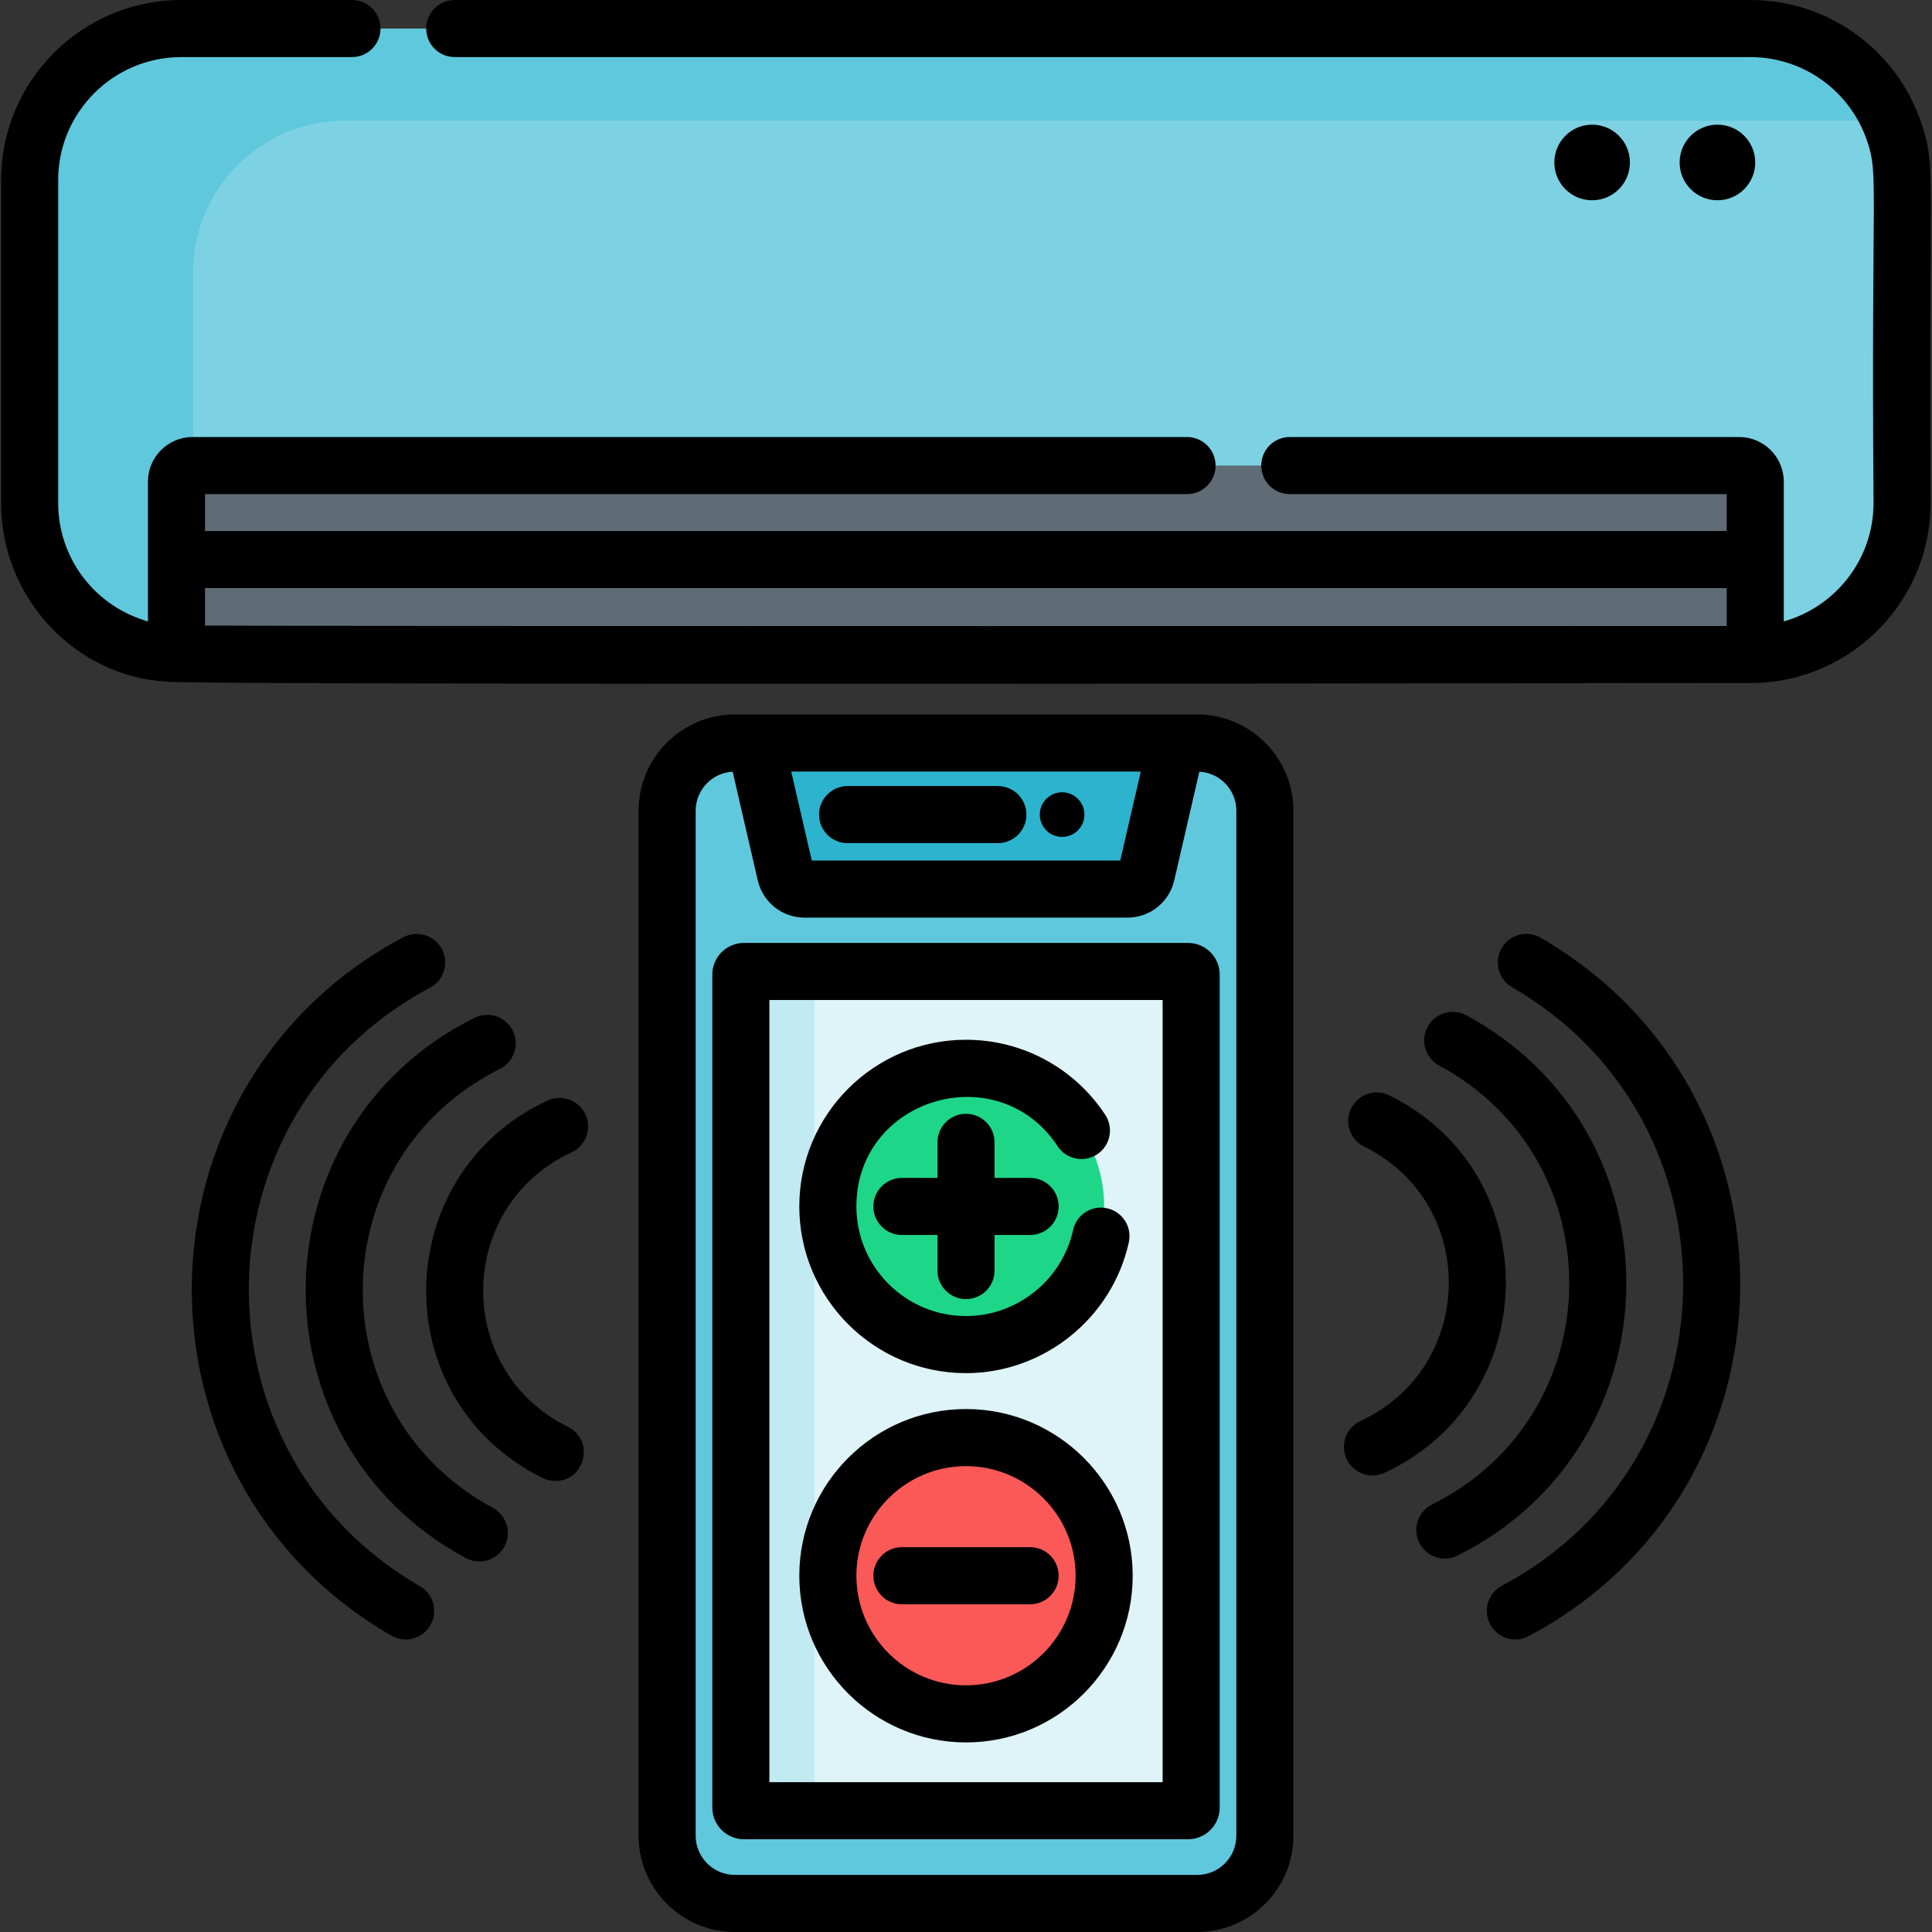 <?xml version="1.0" encoding="iso-8859-1"?>
<!-- Generator: Adobe Illustrator 19.0.0, SVG Export Plug-In . SVG Version: 6.00 Build 0)  -->
<svg version="1.1" id="Layer_1" xmlns="http://www.w3.org/2000/svg" xmlns:xlink="http://www.w3.org/1999/xlink" x="0px" y="0px"
	 viewBox="0 0 507.666 507.666" style="enable-background:new 0 0 507.666 507.666;" xml:space="preserve">
<rect x="0" y="0" width="507.666" height="507.666" fill="#333333" stroke="none"/>
<g>
	<path style="fill:#60C8DD;" d="M499.804,132.163c0,22.04-18.06,39.84-39.84,39.84h-13.8l-372,0.05c-8.72-0.04-15.27-0.1-20.24-0.18
		c-5.25-0.07-8.73-0.18-11.12-0.32c-16.79-0.97-35.02-17.24-35.02-39.39v-84.83c0-21.91,17.93-39.83,39.84-39.83h412.34
		c16.37,0,30.53,10.01,36.62,24.19c0.43,0.98,0.81,1.97,1.15,2.99C501.354,45.343,499.144,46.203,499.804,132.163z"/>
	<path style="fill:#7CD2E3;" d="M499.804,132.163c0,22.04-18.06,39.84-39.84,39.84h-13.8l-372,0.05c-8.72-0.04-15.27-0.1-20.24-0.18
		c-2.01-4.7-3.18-9.92-3.18-15.52v-84.83c0-21.91,17.93-39.83,39.84-39.83h406c0.43,0.98,0.81,1.97,1.15,2.99
		C501.354,45.343,499.144,46.203,499.804,132.163z"/>
	<path style="fill:#5F6C75;" d="M461.224,126.563v45.42c-1.19,0.03-413.56,0.03-414.85,0v-45.42c0-2.33,1.89-4.23,4.23-4.23h406.39
		C459.324,122.333,461.224,124.233,461.224,126.563z"/>
	<path style="fill:#60C8DD;" d="M332.367,482.374c0,9.827-7.966,17.793-17.793,17.793H193.093c-9.827,0-17.793-7.966-17.793-17.793
		V213.029c0-9.827,7.966-17.793,17.793-17.793h121.481c9.827,0,17.793,7.966,17.793,17.793V482.374z"/>
	<path style="fill:#2CB3CD;" d="M248.505,195.236h-20.314h-29.716l7.942,34.386c0.541,2.344,2.629,4.004,5.035,4.004h84.764
		c2.406,0,4.493-1.66,5.035-4.004l7.942-34.386H248.505z"/>
	<path style="fill:#C2EAF2;" d="M313.002,259.524v212.023c0,2.348-1.906,4.254-4.254,4.254H198.925
		c-2.348,0-4.254-1.906-4.254-4.254V259.524c0-2.348,1.906-4.254,4.254-4.254h109.823
		C311.096,255.27,313.002,257.175,313.002,259.524z"/>
	<path style="fill:#DEF4F8;" d="M313.002,259.524v212.023c0,2.348-1.906,4.254-4.254,4.254h-90.441
		c-2.348,0-4.254-1.906-4.254-4.254V259.524c0-2.348,1.906-4.254,4.254-4.254h90.441
		C311.096,255.27,313.002,257.175,313.002,259.524z"/>
	<circle style="fill:#1ED688;" cx="253.834" cy="317.016" r="36.301"/>
	<circle style="fill:#FB5858;" cx="253.834" cy="414.051" r="36.301"/>
	<g>
		<path d="M504.843,32.284C498.333,12.974,480.298,0,459.966,0H119.491c-4.142,0-7.5,3.358-7.5,7.5s3.358,7.5,7.5,7.5h340.475
			c13.889,0,26.211,8.872,30.668,22.09c3.073,9.058,1.025,10.531,1.672,95.07c0,14.799-9.995,27.299-23.587,31.126v-36.722
			c0-6.467-5.262-11.729-11.729-11.729H338.912c-4.143,0-7.5,3.358-7.5,7.5s3.357,7.5,7.5,7.5h114.808v9.7H53.874v-9.7h258.038
			c4.143,0,7.5-3.358,7.5-7.5s-3.357-7.5-7.5-7.5H50.603c-6.467,0-11.729,5.261-11.729,11.729v36.781
			c-0.338-0.129-0.708-0.264-1.155-0.41c-13.417-4.349-22.433-16.716-22.433-30.775V47.33c0-17.827,14.508-32.33,32.34-32.33h44.865
			c4.142,0,7.5-3.358,7.5-7.5S96.633,0,92.491,0H47.627C21.523,0,0.287,21.232,0.287,47.33v84.83
			c0,25.333,19.989,45.861,43.777,46.954c3.087,0.998,417.542,0.348,417.643,0.341c25.299-0.92,45.6-21.777,45.6-47.353
			C506.645,45.484,508.981,44.478,504.843,32.284z M453.719,164.487c-0.14,0-387.266,0.086-399.845-0.114v-9.837h399.845V164.487z"
			/>
		<circle cx="418.358" cy="42.692" r="9.934"/>
		<circle cx="451.285" cy="42.692" r="9.934"/>
		<path d="M314.574,187.736c-24.066,0-97.256,0-121.48,0c-13.947,0-25.293,11.346-25.293,25.292v269.344
			c0,13.947,11.346,25.293,25.293,25.293h121.48c13.946,0,25.293-11.346,25.293-25.293V213.029
			C339.867,199.083,328.52,187.736,314.574,187.736z M299.762,202.736l-5.402,23.39h-81.053l-5.402-23.39H299.762z M324.867,482.373
			c0,5.676-4.617,10.293-10.293,10.293h-121.48c-5.676,0-10.293-4.617-10.293-10.293V213.029c0-5.481,4.309-9.962,9.716-10.263
			l6.593,28.546c1.335,5.779,6.411,9.815,12.342,9.815h84.764c5.933,0,11.008-4.037,12.342-9.816l6.593-28.545
			c5.407,0.302,9.716,4.783,9.716,10.263V482.373z"/>
		<path d="M222.716,221.551h39.49c4.143,0,7.5-3.358,7.5-7.5s-3.357-7.5-7.5-7.5h-39.49c-4.142,0-7.5,3.358-7.5,7.5
			S218.574,221.551,222.716,221.551z"/>
		<circle cx="279.086" cy="214.051" r="5.865"/>
		<path d="M312.179,247.772H195.488c-4.587,0-8.319,3.732-8.319,8.32v218.883c0,4.587,3.732,8.32,8.319,8.32h116.691
			c4.587,0,8.318-3.732,8.318-8.32V256.092C320.498,251.505,316.766,247.772,312.179,247.772z M305.498,468.295H202.169V262.772
			h103.329V468.295z"/>
		<path d="M253.834,360.818c20.428,0,38.422-14.465,42.786-34.395c0.887-4.046-1.676-8.045-5.722-8.931
			c-4.051-0.89-8.045,1.676-8.931,5.722c-2.868,13.097-14.7,22.604-28.134,22.604c-15.881,0-28.801-12.92-28.801-28.801
			c0-28.519,37.208-39.579,52.869-15.827c2.28,3.459,6.933,4.413,10.39,2.134c3.458-2.28,4.414-6.932,2.134-10.39
			c-8.14-12.347-21.818-19.719-36.591-19.719c-24.152,0-43.801,19.649-43.801,43.801S229.682,360.818,253.834,360.818z"/>
		<path d="M253.834,341.363c4.143,0,7.5-3.358,7.5-7.5v-9.346h9.346c4.143,0,7.5-3.358,7.5-7.5s-3.357-7.5-7.5-7.5h-9.346v-9.346
			c0-4.142-3.357-7.5-7.5-7.5c-4.142,0-7.5,3.358-7.5,7.5v9.346h-9.346c-4.142,0-7.5,3.358-7.5,7.5s3.358,7.5,7.5,7.5h9.346v9.346
			C246.334,338.005,249.691,341.363,253.834,341.363z"/>
		<path d="M253.834,457.852c24.151,0,43.801-19.649,43.801-43.801s-19.649-43.801-43.801-43.801
			c-24.152,0-43.801,19.649-43.801,43.801S229.681,457.852,253.834,457.852z M253.834,385.25c15.881,0,28.801,12.92,28.801,28.801
			s-12.92,28.801-28.801,28.801s-28.801-12.92-28.801-28.801S237.953,385.25,253.834,385.25z"/>
		<path d="M270.679,421.551c4.143,0,7.5-3.358,7.5-7.5s-3.357-7.5-7.5-7.5h-33.691c-4.142,0-7.5,3.358-7.5,7.5s3.358,7.5,7.5,7.5
			H270.679z"/>
		<path d="M110.35,416.802c-60.994-35.199-59.77-124.071,2.654-157.277c3.657-1.945,5.044-6.487,3.099-10.144
			c-1.945-3.657-6.486-5.042-10.144-3.099c-72.872,38.766-74.223,142.47-3.107,183.513c3.582,2.065,8.169,0.848,10.245-2.747
			C115.168,423.459,113.938,418.873,110.35,416.802z"/>
		<path d="M129.501,396.209c-46.297-24.976-45.456-91.733,1.86-115.333c3.707-1.849,5.212-6.353,3.364-10.059
			c-1.848-3.707-6.353-5.212-10.059-3.364c-58.252,29.055-59.196,111.259-2.287,141.958c3.669,1.98,8.208,0.582,10.162-3.04
			C134.507,402.726,133.147,398.176,129.501,396.209z"/>
		<path d="M150.184,302.809c3.759-1.739,5.398-6.196,3.66-9.956c-1.739-3.759-6.195-5.399-9.956-3.66
			c-41.597,19.235-43.027,78.524-1.303,99.176c1.07,0.529,2.204,0.78,3.321,0.78c7.921,0,10.399-10.725,3.333-14.223
			C118.873,359.897,119.923,316.801,150.184,302.809z"/>
		<path d="M404.815,246.407c-3.59-2.069-8.175-0.841-10.245,2.748c-2.07,3.587-0.84,8.174,2.747,10.245
			c60.993,35.198,59.769,124.072-2.654,157.277c-3.657,1.945-5.044,6.487-3.099,10.144c1.944,3.657,6.486,5.044,10.144,3.099
			C474.579,391.156,475.931,287.448,404.815,246.407z"/>
		<path d="M385.288,266.79c-3.644-1.967-8.194-0.605-10.161,3.04c-1.967,3.646-0.605,8.195,3.04,10.162
			c46.294,24.974,45.455,91.734-1.86,115.333c-3.706,1.849-5.213,6.352-3.364,10.059c1.853,3.713,6.359,5.209,10.06,3.364
			C441.255,379.693,442.194,297.488,385.288,266.79z"/>
		<path d="M365.083,287.831c-3.712-1.837-8.212-0.317-10.049,3.395c-1.838,3.712-0.317,8.211,3.395,10.049
			c30.366,15.03,29.316,58.126-0.944,72.118c-3.76,1.739-5.398,6.196-3.66,9.956c1.73,3.74,6.179,5.406,9.955,3.66
			C405.376,367.772,406.81,308.485,365.083,287.831z"/>
	</g>
</g>
<g>
</g>
<g>
</g>
<g>
</g>
<g>
</g>
<g>
</g>
<g>
</g>
<g>
</g>
<g>
</g>
<g>
</g>
<g>
</g>
<g>
</g>
<g>
</g>
<g>
</g>
<g>
</g>
<g>
</g>
</svg>
